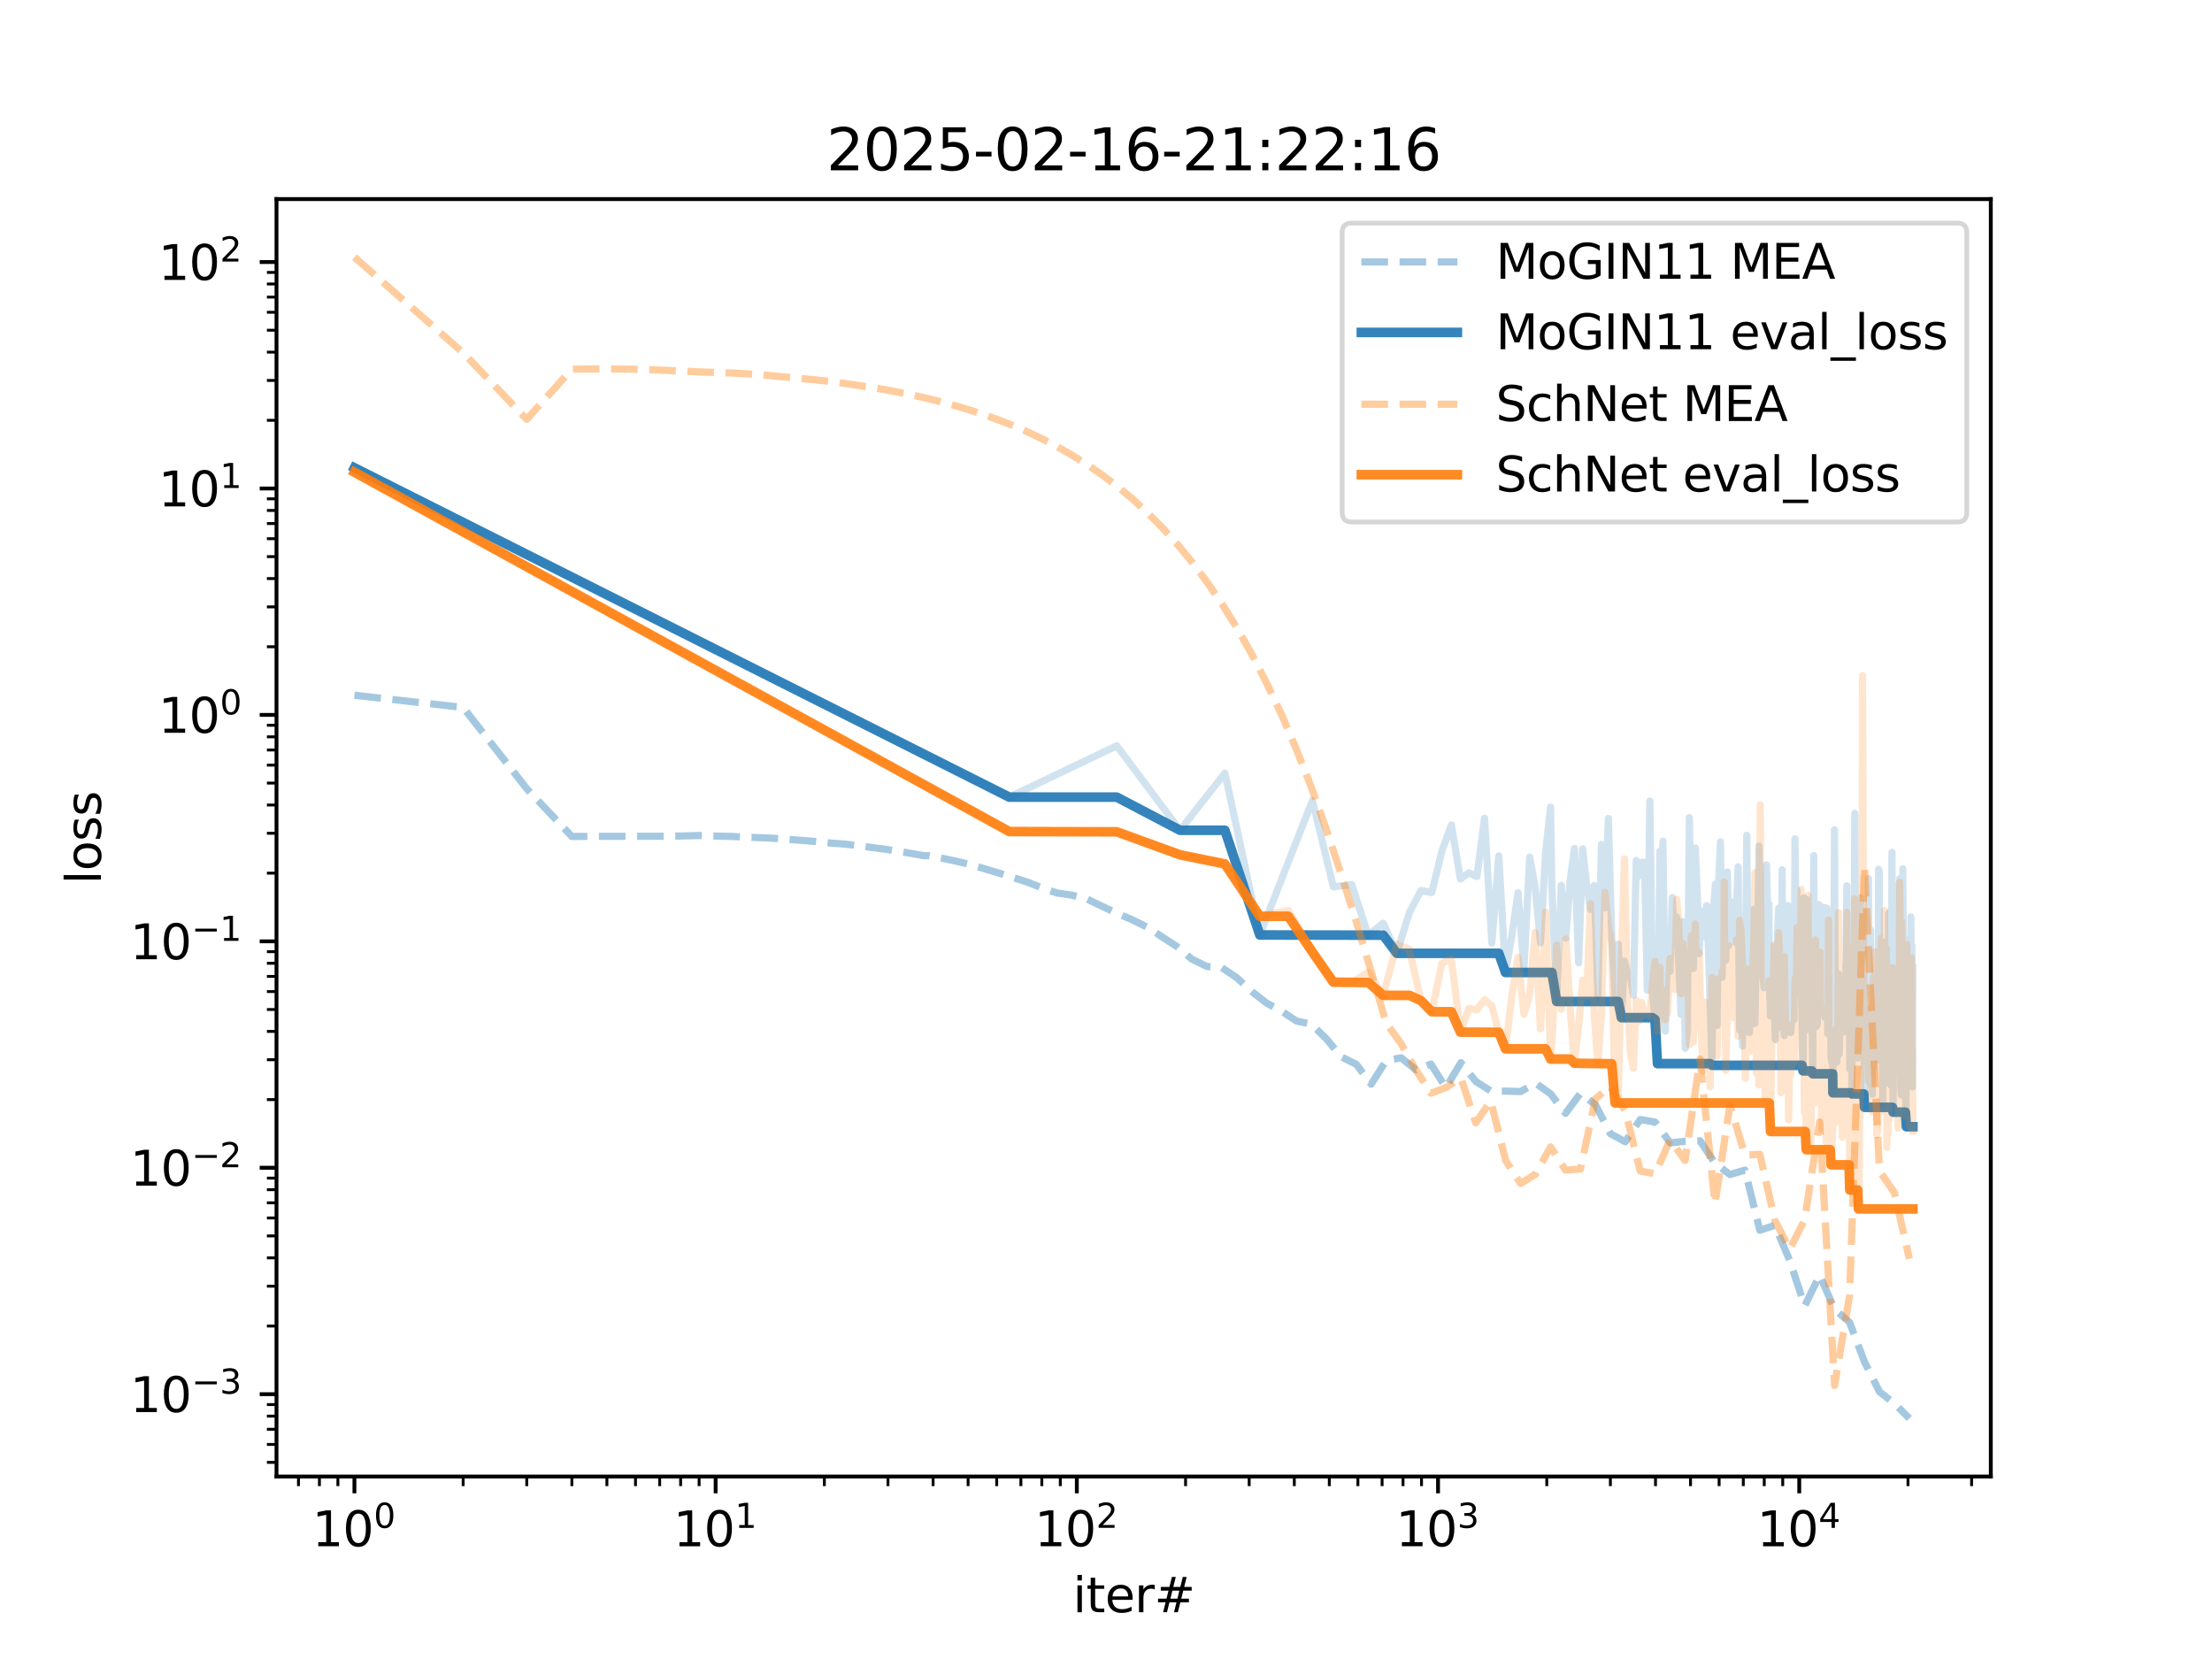 <?xml version="1.0" encoding="utf-8" standalone="no"?>
<!DOCTYPE svg PUBLIC "-//W3C//DTD SVG 1.1//EN"
  "http://www.w3.org/Graphics/SVG/1.1/DTD/svg11.dtd">
<svg xmlns:xlink="http://www.w3.org/1999/xlink" width="460.8pt" height="345.6pt" viewBox="0 0 460.8 345.6" xmlns="http://www.w3.org/2000/svg" version="1.1">
 <defs>
  <style type="text/css">*{stroke-linejoin: round; stroke-linecap: butt}</style>
 </defs>
 <g id="figure_1">
  <g id="patch_1">
   <path d="M 0 345.6 
L 460.8 345.6 
L 460.8 0 
L 0 0 
z
" style="fill: #ffffff"/>
  </g>
  <g id="axes_1">
   <g id="patch_2">
    <path d="M 57.6 307.584 
L 414.72 307.584 
L 414.72 41.472 
L 57.6 41.472 
z
" style="fill: #ffffff"/>
   </g>
   <g id="matplotlib.axis_1">
    <g id="xtick_1">
     <g id="line2d_1">
      <defs>
       <path id="m846ba7f8e0" d="M 0 0 
L 0 3.5 
" style="stroke: #000000; stroke-width: 0.8"/>
      </defs>
      <g>
       <use xlink:href="#m846ba7f8e0" x="73.833" y="307.584" style="stroke: #000000; stroke-width: 0.8"/>
      </g>
     </g>
     <g id="text_1">
      <!-- $\mathdefault{10^{0}}$ -->
      <g transform="translate(65.033 322.182) scale(0.1 -0.1)">
       <defs>
        <path id="DejaVuSans-31" d="M 794 531 
L 1825 531 
L 1825 4091 
L 703 3866 
L 703 4441 
L 1819 4666 
L 2450 4666 
L 2450 531 
L 3481 531 
L 3481 0 
L 794 0 
L 794 531 
z
" transform="scale(0.016)"/>
        <path id="DejaVuSans-30" d="M 2034 4250 
Q 1547 4250 1301 3770 
Q 1056 3291 1056 2328 
Q 1056 1369 1301 889 
Q 1547 409 2034 409 
Q 2525 409 2770 889 
Q 3016 1369 3016 2328 
Q 3016 3291 2770 3770 
Q 2525 4250 2034 4250 
z
M 2034 4750 
Q 2819 4750 3233 4129 
Q 3647 3509 3647 2328 
Q 3647 1150 3233 529 
Q 2819 -91 2034 -91 
Q 1250 -91 836 529 
Q 422 1150 422 2328 
Q 422 3509 836 4129 
Q 1250 4750 2034 4750 
z
" transform="scale(0.016)"/>
       </defs>
       <use xlink:href="#DejaVuSans-31" transform="translate(0 0.766)"/>
       <use xlink:href="#DejaVuSans-30" transform="translate(63.623 0.766)"/>
       <use xlink:href="#DejaVuSans-30" transform="translate(128.203 39.047) scale(0.7)"/>
      </g>
     </g>
    </g>
    <g id="xtick_2">
     <g id="line2d_2">
      <g>
       <use xlink:href="#m846ba7f8e0" x="149.079" y="307.584" style="stroke: #000000; stroke-width: 0.8"/>
      </g>
     </g>
     <g id="text_2">
      <!-- $\mathdefault{10^{1}}$ -->
      <g transform="translate(140.279 322.182) scale(0.1 -0.1)">
       <use xlink:href="#DejaVuSans-31" transform="translate(0 0.684)"/>
       <use xlink:href="#DejaVuSans-30" transform="translate(63.623 0.684)"/>
       <use xlink:href="#DejaVuSans-31" transform="translate(128.203 38.966) scale(0.7)"/>
      </g>
     </g>
    </g>
    <g id="xtick_3">
     <g id="line2d_3">
      <g>
       <use xlink:href="#m846ba7f8e0" x="224.324" y="307.584" style="stroke: #000000; stroke-width: 0.8"/>
      </g>
     </g>
     <g id="text_3">
      <!-- $\mathdefault{10^{2}}$ -->
      <g transform="translate(215.524 322.182) scale(0.1 -0.1)">
       <defs>
        <path id="DejaVuSans-32" d="M 1228 531 
L 3431 531 
L 3431 0 
L 469 0 
L 469 531 
Q 828 903 1448 1529 
Q 2069 2156 2228 2338 
Q 2531 2678 2651 2914 
Q 2772 3150 2772 3378 
Q 2772 3750 2511 3984 
Q 2250 4219 1831 4219 
Q 1534 4219 1204 4116 
Q 875 4013 500 3803 
L 500 4441 
Q 881 4594 1212 4672 
Q 1544 4750 1819 4750 
Q 2544 4750 2975 4387 
Q 3406 4025 3406 3419 
Q 3406 3131 3298 2873 
Q 3191 2616 2906 2266 
Q 2828 2175 2409 1742 
Q 1991 1309 1228 531 
z
" transform="scale(0.016)"/>
       </defs>
       <use xlink:href="#DejaVuSans-31" transform="translate(0 0.766)"/>
       <use xlink:href="#DejaVuSans-30" transform="translate(63.623 0.766)"/>
       <use xlink:href="#DejaVuSans-32" transform="translate(128.203 39.047) scale(0.7)"/>
      </g>
     </g>
    </g>
    <g id="xtick_4">
     <g id="line2d_4">
      <g>
       <use xlink:href="#m846ba7f8e0" x="299.57" y="307.584" style="stroke: #000000; stroke-width: 0.8"/>
      </g>
     </g>
     <g id="text_4">
      <!-- $\mathdefault{10^{3}}$ -->
      <g transform="translate(290.77 322.182) scale(0.1 -0.1)">
       <defs>
        <path id="DejaVuSans-33" d="M 2597 2516 
Q 3050 2419 3304 2112 
Q 3559 1806 3559 1356 
Q 3559 666 3084 287 
Q 2609 -91 1734 -91 
Q 1441 -91 1130 -33 
Q 819 25 488 141 
L 488 750 
Q 750 597 1062 519 
Q 1375 441 1716 441 
Q 2309 441 2620 675 
Q 2931 909 2931 1356 
Q 2931 1769 2642 2001 
Q 2353 2234 1838 2234 
L 1294 2234 
L 1294 2753 
L 1863 2753 
Q 2328 2753 2575 2939 
Q 2822 3125 2822 3475 
Q 2822 3834 2567 4026 
Q 2313 4219 1838 4219 
Q 1578 4219 1281 4162 
Q 984 4106 628 3988 
L 628 4550 
Q 988 4650 1302 4700 
Q 1616 4750 1894 4750 
Q 2613 4750 3031 4423 
Q 3450 4097 3450 3541 
Q 3450 3153 3228 2886 
Q 3006 2619 2597 2516 
z
" transform="scale(0.016)"/>
       </defs>
       <use xlink:href="#DejaVuSans-31" transform="translate(0 0.766)"/>
       <use xlink:href="#DejaVuSans-30" transform="translate(63.623 0.766)"/>
       <use xlink:href="#DejaVuSans-33" transform="translate(128.203 39.047) scale(0.7)"/>
      </g>
     </g>
    </g>
    <g id="xtick_5">
     <g id="line2d_5">
      <g>
       <use xlink:href="#m846ba7f8e0" x="374.816" y="307.584" style="stroke: #000000; stroke-width: 0.8"/>
      </g>
     </g>
     <g id="text_5">
      <!-- $\mathdefault{10^{4}}$ -->
      <g transform="translate(366.016 322.182) scale(0.1 -0.1)">
       <defs>
        <path id="DejaVuSans-34" d="M 2419 4116 
L 825 1625 
L 2419 1625 
L 2419 4116 
z
M 2253 4666 
L 3047 4666 
L 3047 1625 
L 3713 1625 
L 3713 1100 
L 3047 1100 
L 3047 0 
L 2419 0 
L 2419 1100 
L 313 1100 
L 313 1709 
L 2253 4666 
z
" transform="scale(0.016)"/>
       </defs>
       <use xlink:href="#DejaVuSans-31" transform="translate(0 0.684)"/>
       <use xlink:href="#DejaVuSans-30" transform="translate(63.623 0.684)"/>
       <use xlink:href="#DejaVuSans-34" transform="translate(128.203 38.966) scale(0.7)"/>
      </g>
     </g>
    </g>
    <g id="xtick_6">
     <g id="line2d_6">
      <defs>
       <path id="m475b8c4594" d="M 0 0 
L 0 2 
" style="stroke: #000000; stroke-width: 0.6"/>
      </defs>
      <g>
       <use xlink:href="#m475b8c4594" x="62.177" y="307.584" style="stroke: #000000; stroke-width: 0.6"/>
      </g>
     </g>
    </g>
    <g id="xtick_7">
     <g id="line2d_7">
      <g>
       <use xlink:href="#m475b8c4594" x="66.541" y="307.584" style="stroke: #000000; stroke-width: 0.6"/>
      </g>
     </g>
    </g>
    <g id="xtick_8">
     <g id="line2d_8">
      <g>
       <use xlink:href="#m475b8c4594" x="70.39" y="307.584" style="stroke: #000000; stroke-width: 0.6"/>
      </g>
     </g>
    </g>
    <g id="xtick_9">
     <g id="line2d_9">
      <g>
       <use xlink:href="#m475b8c4594" x="96.484" y="307.584" style="stroke: #000000; stroke-width: 0.6"/>
      </g>
     </g>
    </g>
    <g id="xtick_10">
     <g id="line2d_10">
      <g>
       <use xlink:href="#m475b8c4594" x="109.734" y="307.584" style="stroke: #000000; stroke-width: 0.6"/>
      </g>
     </g>
    </g>
    <g id="xtick_11">
     <g id="line2d_11">
      <g>
       <use xlink:href="#m475b8c4594" x="119.135" y="307.584" style="stroke: #000000; stroke-width: 0.6"/>
      </g>
     </g>
    </g>
    <g id="xtick_12">
     <g id="line2d_12">
      <g>
       <use xlink:href="#m475b8c4594" x="126.427" y="307.584" style="stroke: #000000; stroke-width: 0.6"/>
      </g>
     </g>
    </g>
    <g id="xtick_13">
     <g id="line2d_13">
      <g>
       <use xlink:href="#m475b8c4594" x="132.385" y="307.584" style="stroke: #000000; stroke-width: 0.6"/>
      </g>
     </g>
    </g>
    <g id="xtick_14">
     <g id="line2d_14">
      <g>
       <use xlink:href="#m475b8c4594" x="137.423" y="307.584" style="stroke: #000000; stroke-width: 0.6"/>
      </g>
     </g>
    </g>
    <g id="xtick_15">
     <g id="line2d_15">
      <g>
       <use xlink:href="#m475b8c4594" x="141.787" y="307.584" style="stroke: #000000; stroke-width: 0.6"/>
      </g>
     </g>
    </g>
    <g id="xtick_16">
     <g id="line2d_16">
      <g>
       <use xlink:href="#m475b8c4594" x="145.636" y="307.584" style="stroke: #000000; stroke-width: 0.6"/>
      </g>
     </g>
    </g>
    <g id="xtick_17">
     <g id="line2d_17">
      <g>
       <use xlink:href="#m475b8c4594" x="171.73" y="307.584" style="stroke: #000000; stroke-width: 0.6"/>
      </g>
     </g>
    </g>
    <g id="xtick_18">
     <g id="line2d_18">
      <g>
       <use xlink:href="#m475b8c4594" x="184.98" y="307.584" style="stroke: #000000; stroke-width: 0.6"/>
      </g>
     </g>
    </g>
    <g id="xtick_19">
     <g id="line2d_19">
      <g>
       <use xlink:href="#m475b8c4594" x="194.381" y="307.584" style="stroke: #000000; stroke-width: 0.6"/>
      </g>
     </g>
    </g>
    <g id="xtick_20">
     <g id="line2d_20">
      <g>
       <use xlink:href="#m475b8c4594" x="201.673" y="307.584" style="stroke: #000000; stroke-width: 0.6"/>
      </g>
     </g>
    </g>
    <g id="xtick_21">
     <g id="line2d_21">
      <g>
       <use xlink:href="#m475b8c4594" x="207.631" y="307.584" style="stroke: #000000; stroke-width: 0.6"/>
      </g>
     </g>
    </g>
    <g id="xtick_22">
     <g id="line2d_22">
      <g>
       <use xlink:href="#m475b8c4594" x="212.669" y="307.584" style="stroke: #000000; stroke-width: 0.6"/>
      </g>
     </g>
    </g>
    <g id="xtick_23">
     <g id="line2d_23">
      <g>
       <use xlink:href="#m475b8c4594" x="217.032" y="307.584" style="stroke: #000000; stroke-width: 0.6"/>
      </g>
     </g>
    </g>
    <g id="xtick_24">
     <g id="line2d_24">
      <g>
       <use xlink:href="#m475b8c4594" x="220.881" y="307.584" style="stroke: #000000; stroke-width: 0.6"/>
      </g>
     </g>
    </g>
    <g id="xtick_25">
     <g id="line2d_25">
      <g>
       <use xlink:href="#m475b8c4594" x="246.976" y="307.584" style="stroke: #000000; stroke-width: 0.6"/>
      </g>
     </g>
    </g>
    <g id="xtick_26">
     <g id="line2d_26">
      <g>
       <use xlink:href="#m475b8c4594" x="260.226" y="307.584" style="stroke: #000000; stroke-width: 0.6"/>
      </g>
     </g>
    </g>
    <g id="xtick_27">
     <g id="line2d_27">
      <g>
       <use xlink:href="#m475b8c4594" x="269.627" y="307.584" style="stroke: #000000; stroke-width: 0.6"/>
      </g>
     </g>
    </g>
    <g id="xtick_28">
     <g id="line2d_28">
      <g>
       <use xlink:href="#m475b8c4594" x="276.919" y="307.584" style="stroke: #000000; stroke-width: 0.6"/>
      </g>
     </g>
    </g>
    <g id="xtick_29">
     <g id="line2d_29">
      <g>
       <use xlink:href="#m475b8c4594" x="282.877" y="307.584" style="stroke: #000000; stroke-width: 0.6"/>
      </g>
     </g>
    </g>
    <g id="xtick_30">
     <g id="line2d_30">
      <g>
       <use xlink:href="#m475b8c4594" x="287.915" y="307.584" style="stroke: #000000; stroke-width: 0.6"/>
      </g>
     </g>
    </g>
    <g id="xtick_31">
     <g id="line2d_31">
      <g>
       <use xlink:href="#m475b8c4594" x="292.278" y="307.584" style="stroke: #000000; stroke-width: 0.6"/>
      </g>
     </g>
    </g>
    <g id="xtick_32">
     <g id="line2d_32">
      <g>
       <use xlink:href="#m475b8c4594" x="296.127" y="307.584" style="stroke: #000000; stroke-width: 0.6"/>
      </g>
     </g>
    </g>
    <g id="xtick_33">
     <g id="line2d_33">
      <g>
       <use xlink:href="#m475b8c4594" x="322.222" y="307.584" style="stroke: #000000; stroke-width: 0.6"/>
      </g>
     </g>
    </g>
    <g id="xtick_34">
     <g id="line2d_34">
      <g>
       <use xlink:href="#m475b8c4594" x="335.472" y="307.584" style="stroke: #000000; stroke-width: 0.6"/>
      </g>
     </g>
    </g>
    <g id="xtick_35">
     <g id="line2d_35">
      <g>
       <use xlink:href="#m475b8c4594" x="344.873" y="307.584" style="stroke: #000000; stroke-width: 0.6"/>
      </g>
     </g>
    </g>
    <g id="xtick_36">
     <g id="line2d_36">
      <g>
       <use xlink:href="#m475b8c4594" x="352.165" y="307.584" style="stroke: #000000; stroke-width: 0.6"/>
      </g>
     </g>
    </g>
    <g id="xtick_37">
     <g id="line2d_37">
      <g>
       <use xlink:href="#m475b8c4594" x="358.123" y="307.584" style="stroke: #000000; stroke-width: 0.6"/>
      </g>
     </g>
    </g>
    <g id="xtick_38">
     <g id="line2d_38">
      <g>
       <use xlink:href="#m475b8c4594" x="363.16" y="307.584" style="stroke: #000000; stroke-width: 0.6"/>
      </g>
     </g>
    </g>
    <g id="xtick_39">
     <g id="line2d_39">
      <g>
       <use xlink:href="#m475b8c4594" x="367.524" y="307.584" style="stroke: #000000; stroke-width: 0.6"/>
      </g>
     </g>
    </g>
    <g id="xtick_40">
     <g id="line2d_40">
      <g>
       <use xlink:href="#m475b8c4594" x="371.373" y="307.584" style="stroke: #000000; stroke-width: 0.6"/>
      </g>
     </g>
    </g>
    <g id="xtick_41">
     <g id="line2d_41">
      <g>
       <use xlink:href="#m475b8c4594" x="397.467" y="307.584" style="stroke: #000000; stroke-width: 0.6"/>
      </g>
     </g>
    </g>
    <g id="xtick_42">
     <g id="line2d_42">
      <g>
       <use xlink:href="#m475b8c4594" x="410.718" y="307.584" style="stroke: #000000; stroke-width: 0.6"/>
      </g>
     </g>
    </g>
    <g id="text_6">
     <!-- iter# -->
     <g transform="translate(223.489 335.861) scale(0.1 -0.1)">
      <defs>
       <path id="DejaVuSans-69" d="M 603 3500 
L 1178 3500 
L 1178 0 
L 603 0 
L 603 3500 
z
M 603 4863 
L 1178 4863 
L 1178 4134 
L 603 4134 
L 603 4863 
z
" transform="scale(0.016)"/>
       <path id="DejaVuSans-74" d="M 1172 4494 
L 1172 3500 
L 2356 3500 
L 2356 3053 
L 1172 3053 
L 1172 1153 
Q 1172 725 1289 603 
Q 1406 481 1766 481 
L 2356 481 
L 2356 0 
L 1766 0 
Q 1100 0 847 248 
Q 594 497 594 1153 
L 594 3053 
L 172 3053 
L 172 3500 
L 594 3500 
L 594 4494 
L 1172 4494 
z
" transform="scale(0.016)"/>
       <path id="DejaVuSans-65" d="M 3597 1894 
L 3597 1613 
L 953 1613 
Q 991 1019 1311 708 
Q 1631 397 2203 397 
Q 2534 397 2845 478 
Q 3156 559 3463 722 
L 3463 178 
Q 3153 47 2828 -22 
Q 2503 -91 2169 -91 
Q 1331 -91 842 396 
Q 353 884 353 1716 
Q 353 2575 817 3079 
Q 1281 3584 2069 3584 
Q 2775 3584 3186 3129 
Q 3597 2675 3597 1894 
z
M 3022 2063 
Q 3016 2534 2758 2815 
Q 2500 3097 2075 3097 
Q 1594 3097 1305 2825 
Q 1016 2553 972 2059 
L 3022 2063 
z
" transform="scale(0.016)"/>
       <path id="DejaVuSans-72" d="M 2631 2963 
Q 2534 3019 2420 3045 
Q 2306 3072 2169 3072 
Q 1681 3072 1420 2755 
Q 1159 2438 1159 1844 
L 1159 0 
L 581 0 
L 581 3500 
L 1159 3500 
L 1159 2956 
Q 1341 3275 1631 3429 
Q 1922 3584 2338 3584 
Q 2397 3584 2469 3576 
Q 2541 3569 2628 3553 
L 2631 2963 
z
" transform="scale(0.016)"/>
       <path id="DejaVuSans-23" d="M 3272 2816 
L 2363 2816 
L 2100 1772 
L 3016 1772 
L 3272 2816 
z
M 2803 4594 
L 2478 3297 
L 3391 3297 
L 3719 4594 
L 4219 4594 
L 3897 3297 
L 4872 3297 
L 4872 2816 
L 3775 2816 
L 3519 1772 
L 4513 1772 
L 4513 1294 
L 3397 1294 
L 3072 0 
L 2572 0 
L 2894 1294 
L 1978 1294 
L 1656 0 
L 1153 0 
L 1478 1294 
L 494 1294 
L 494 1772 
L 1594 1772 
L 1856 2816 
L 850 2816 
L 850 3297 
L 1978 3297 
L 2297 4594 
L 2803 4594 
z
" transform="scale(0.016)"/>
      </defs>
      <use xlink:href="#DejaVuSans-69"/>
      <use xlink:href="#DejaVuSans-74" x="27.783"/>
      <use xlink:href="#DejaVuSans-65" x="66.992"/>
      <use xlink:href="#DejaVuSans-72" x="128.516"/>
      <use xlink:href="#DejaVuSans-23" x="169.629"/>
     </g>
    </g>
   </g>
   <g id="matplotlib.axis_2">
    <g id="ytick_1">
     <g id="line2d_43">
      <defs>
       <path id="m29477d3076" d="M 0 0 
L -3.5 0 
" style="stroke: #000000; stroke-width: 0.8"/>
      </defs>
      <g>
       <use xlink:href="#m29477d3076" x="57.6" y="290.435" style="stroke: #000000; stroke-width: 0.8"/>
      </g>
     </g>
     <g id="text_7">
      <!-- $\mathdefault{10^{-3}}$ -->
      <g transform="translate(27.1 294.234) scale(0.1 -0.1)">
       <defs>
        <path id="DejaVuSans-2212" d="M 678 2272 
L 4684 2272 
L 4684 1741 
L 678 1741 
L 678 2272 
z
" transform="scale(0.016)"/>
       </defs>
       <use xlink:href="#DejaVuSans-31" transform="translate(0 0.766)"/>
       <use xlink:href="#DejaVuSans-30" transform="translate(63.623 0.766)"/>
       <use xlink:href="#DejaVuSans-2212" transform="translate(128.203 39.047) scale(0.7)"/>
       <use xlink:href="#DejaVuSans-33" transform="translate(186.855 39.047) scale(0.7)"/>
      </g>
     </g>
    </g>
    <g id="ytick_2">
     <g id="line2d_44">
      <g>
       <use xlink:href="#m29477d3076" x="57.6" y="243.266" style="stroke: #000000; stroke-width: 0.8"/>
      </g>
     </g>
     <g id="text_8">
      <!-- $\mathdefault{10^{-2}}$ -->
      <g transform="translate(27.1 247.065) scale(0.1 -0.1)">
       <use xlink:href="#DejaVuSans-31" transform="translate(0 0.766)"/>
       <use xlink:href="#DejaVuSans-30" transform="translate(63.623 0.766)"/>
       <use xlink:href="#DejaVuSans-2212" transform="translate(128.203 39.047) scale(0.7)"/>
       <use xlink:href="#DejaVuSans-32" transform="translate(186.855 39.047) scale(0.7)"/>
      </g>
     </g>
    </g>
    <g id="ytick_3">
     <g id="line2d_45">
      <g>
       <use xlink:href="#m29477d3076" x="57.6" y="196.096" style="stroke: #000000; stroke-width: 0.8"/>
      </g>
     </g>
     <g id="text_9">
      <!-- $\mathdefault{10^{-1}}$ -->
      <g transform="translate(27.1 199.896) scale(0.1 -0.1)">
       <use xlink:href="#DejaVuSans-31" transform="translate(0 0.684)"/>
       <use xlink:href="#DejaVuSans-30" transform="translate(63.623 0.684)"/>
       <use xlink:href="#DejaVuSans-2212" transform="translate(128.203 38.966) scale(0.7)"/>
       <use xlink:href="#DejaVuSans-31" transform="translate(186.855 38.966) scale(0.7)"/>
      </g>
     </g>
    </g>
    <g id="ytick_4">
     <g id="line2d_46">
      <g>
       <use xlink:href="#m29477d3076" x="57.6" y="148.927" style="stroke: #000000; stroke-width: 0.8"/>
      </g>
     </g>
     <g id="text_10">
      <!-- $\mathdefault{10^{0}}$ -->
      <g transform="translate(33 152.726) scale(0.1 -0.1)">
       <use xlink:href="#DejaVuSans-31" transform="translate(0 0.766)"/>
       <use xlink:href="#DejaVuSans-30" transform="translate(63.623 0.766)"/>
       <use xlink:href="#DejaVuSans-30" transform="translate(128.203 39.047) scale(0.7)"/>
      </g>
     </g>
    </g>
    <g id="ytick_5">
     <g id="line2d_47">
      <g>
       <use xlink:href="#m29477d3076" x="57.6" y="101.758" style="stroke: #000000; stroke-width: 0.8"/>
      </g>
     </g>
     <g id="text_11">
      <!-- $\mathdefault{10^{1}}$ -->
      <g transform="translate(33 105.557) scale(0.1 -0.1)">
       <use xlink:href="#DejaVuSans-31" transform="translate(0 0.684)"/>
       <use xlink:href="#DejaVuSans-30" transform="translate(63.623 0.684)"/>
       <use xlink:href="#DejaVuSans-31" transform="translate(128.203 38.966) scale(0.7)"/>
      </g>
     </g>
    </g>
    <g id="ytick_6">
     <g id="line2d_48">
      <g>
       <use xlink:href="#m29477d3076" x="57.6" y="54.588" style="stroke: #000000; stroke-width: 0.8"/>
      </g>
     </g>
     <g id="text_12">
      <!-- $\mathdefault{10^{2}}$ -->
      <g transform="translate(33 58.388) scale(0.1 -0.1)">
       <use xlink:href="#DejaVuSans-31" transform="translate(0 0.766)"/>
       <use xlink:href="#DejaVuSans-30" transform="translate(63.623 0.766)"/>
       <use xlink:href="#DejaVuSans-32" transform="translate(128.203 39.047) scale(0.7)"/>
      </g>
     </g>
    </g>
    <g id="ytick_7">
     <g id="line2d_49">
      <defs>
       <path id="mfa574292cf" d="M 0 0 
L -2 0 
" style="stroke: #000000; stroke-width: 0.6"/>
      </defs>
      <g>
       <use xlink:href="#mfa574292cf" x="57.6" y="304.634" style="stroke: #000000; stroke-width: 0.6"/>
      </g>
     </g>
    </g>
    <g id="ytick_8">
     <g id="line2d_50">
      <g>
       <use xlink:href="#mfa574292cf" x="57.6" y="300.899" style="stroke: #000000; stroke-width: 0.6"/>
      </g>
     </g>
    </g>
    <g id="ytick_9">
     <g id="line2d_51">
      <g>
       <use xlink:href="#mfa574292cf" x="57.6" y="297.742" style="stroke: #000000; stroke-width: 0.6"/>
      </g>
     </g>
    </g>
    <g id="ytick_10">
     <g id="line2d_52">
      <g>
       <use xlink:href="#mfa574292cf" x="57.6" y="295.006" style="stroke: #000000; stroke-width: 0.6"/>
      </g>
     </g>
    </g>
    <g id="ytick_11">
     <g id="line2d_53">
      <g>
       <use xlink:href="#mfa574292cf" x="57.6" y="292.593" style="stroke: #000000; stroke-width: 0.6"/>
      </g>
     </g>
    </g>
    <g id="ytick_12">
     <g id="line2d_54">
      <g>
       <use xlink:href="#mfa574292cf" x="57.6" y="276.236" style="stroke: #000000; stroke-width: 0.6"/>
      </g>
     </g>
    </g>
    <g id="ytick_13">
     <g id="line2d_55">
      <g>
       <use xlink:href="#mfa574292cf" x="57.6" y="267.93" style="stroke: #000000; stroke-width: 0.6"/>
      </g>
     </g>
    </g>
    <g id="ytick_14">
     <g id="line2d_56">
      <g>
       <use xlink:href="#mfa574292cf" x="57.6" y="262.036" style="stroke: #000000; stroke-width: 0.6"/>
      </g>
     </g>
    </g>
    <g id="ytick_15">
     <g id="line2d_57">
      <g>
       <use xlink:href="#mfa574292cf" x="57.6" y="257.465" style="stroke: #000000; stroke-width: 0.6"/>
      </g>
     </g>
    </g>
    <g id="ytick_16">
     <g id="line2d_58">
      <g>
       <use xlink:href="#mfa574292cf" x="57.6" y="253.73" style="stroke: #000000; stroke-width: 0.6"/>
      </g>
     </g>
    </g>
    <g id="ytick_17">
     <g id="line2d_59">
      <g>
       <use xlink:href="#mfa574292cf" x="57.6" y="250.572" style="stroke: #000000; stroke-width: 0.6"/>
      </g>
     </g>
    </g>
    <g id="ytick_18">
     <g id="line2d_60">
      <g>
       <use xlink:href="#mfa574292cf" x="57.6" y="247.837" style="stroke: #000000; stroke-width: 0.6"/>
      </g>
     </g>
    </g>
    <g id="ytick_19">
     <g id="line2d_61">
      <g>
       <use xlink:href="#mfa574292cf" x="57.6" y="245.424" style="stroke: #000000; stroke-width: 0.6"/>
      </g>
     </g>
    </g>
    <g id="ytick_20">
     <g id="line2d_62">
      <g>
       <use xlink:href="#mfa574292cf" x="57.6" y="229.066" style="stroke: #000000; stroke-width: 0.6"/>
      </g>
     </g>
    </g>
    <g id="ytick_21">
     <g id="line2d_63">
      <g>
       <use xlink:href="#mfa574292cf" x="57.6" y="220.76" style="stroke: #000000; stroke-width: 0.6"/>
      </g>
     </g>
    </g>
    <g id="ytick_22">
     <g id="line2d_64">
      <g>
       <use xlink:href="#mfa574292cf" x="57.6" y="214.867" style="stroke: #000000; stroke-width: 0.6"/>
      </g>
     </g>
    </g>
    <g id="ytick_23">
     <g id="line2d_65">
      <g>
       <use xlink:href="#mfa574292cf" x="57.6" y="210.296" style="stroke: #000000; stroke-width: 0.6"/>
      </g>
     </g>
    </g>
    <g id="ytick_24">
     <g id="line2d_66">
      <g>
       <use xlink:href="#mfa574292cf" x="57.6" y="206.561" style="stroke: #000000; stroke-width: 0.6"/>
      </g>
     </g>
    </g>
    <g id="ytick_25">
     <g id="line2d_67">
      <g>
       <use xlink:href="#mfa574292cf" x="57.6" y="203.403" style="stroke: #000000; stroke-width: 0.6"/>
      </g>
     </g>
    </g>
    <g id="ytick_26">
     <g id="line2d_68">
      <g>
       <use xlink:href="#mfa574292cf" x="57.6" y="200.668" style="stroke: #000000; stroke-width: 0.6"/>
      </g>
     </g>
    </g>
    <g id="ytick_27">
     <g id="line2d_69">
      <g>
       <use xlink:href="#mfa574292cf" x="57.6" y="198.255" style="stroke: #000000; stroke-width: 0.6"/>
      </g>
     </g>
    </g>
    <g id="ytick_28">
     <g id="line2d_70">
      <g>
       <use xlink:href="#mfa574292cf" x="57.6" y="181.897" style="stroke: #000000; stroke-width: 0.6"/>
      </g>
     </g>
    </g>
    <g id="ytick_29">
     <g id="line2d_71">
      <g>
       <use xlink:href="#mfa574292cf" x="57.6" y="173.591" style="stroke: #000000; stroke-width: 0.6"/>
      </g>
     </g>
    </g>
    <g id="ytick_30">
     <g id="line2d_72">
      <g>
       <use xlink:href="#mfa574292cf" x="57.6" y="167.698" style="stroke: #000000; stroke-width: 0.6"/>
      </g>
     </g>
    </g>
    <g id="ytick_31">
     <g id="line2d_73">
      <g>
       <use xlink:href="#mfa574292cf" x="57.6" y="163.126" style="stroke: #000000; stroke-width: 0.6"/>
      </g>
     </g>
    </g>
    <g id="ytick_32">
     <g id="line2d_74">
      <g>
       <use xlink:href="#mfa574292cf" x="57.6" y="159.391" style="stroke: #000000; stroke-width: 0.6"/>
      </g>
     </g>
    </g>
    <g id="ytick_33">
     <g id="line2d_75">
      <g>
       <use xlink:href="#mfa574292cf" x="57.6" y="156.234" style="stroke: #000000; stroke-width: 0.6"/>
      </g>
     </g>
    </g>
    <g id="ytick_34">
     <g id="line2d_76">
      <g>
       <use xlink:href="#mfa574292cf" x="57.6" y="153.498" style="stroke: #000000; stroke-width: 0.6"/>
      </g>
     </g>
    </g>
    <g id="ytick_35">
     <g id="line2d_77">
      <g>
       <use xlink:href="#mfa574292cf" x="57.6" y="151.085" style="stroke: #000000; stroke-width: 0.6"/>
      </g>
     </g>
    </g>
    <g id="ytick_36">
     <g id="line2d_78">
      <g>
       <use xlink:href="#mfa574292cf" x="57.6" y="134.728" style="stroke: #000000; stroke-width: 0.6"/>
      </g>
     </g>
    </g>
    <g id="ytick_37">
     <g id="line2d_79">
      <g>
       <use xlink:href="#mfa574292cf" x="57.6" y="126.421" style="stroke: #000000; stroke-width: 0.6"/>
      </g>
     </g>
    </g>
    <g id="ytick_38">
     <g id="line2d_80">
      <g>
       <use xlink:href="#mfa574292cf" x="57.6" y="120.528" style="stroke: #000000; stroke-width: 0.6"/>
      </g>
     </g>
    </g>
    <g id="ytick_39">
     <g id="line2d_81">
      <g>
       <use xlink:href="#mfa574292cf" x="57.6" y="115.957" style="stroke: #000000; stroke-width: 0.6"/>
      </g>
     </g>
    </g>
    <g id="ytick_40">
     <g id="line2d_82">
      <g>
       <use xlink:href="#mfa574292cf" x="57.6" y="112.222" style="stroke: #000000; stroke-width: 0.6"/>
      </g>
     </g>
    </g>
    <g id="ytick_41">
     <g id="line2d_83">
      <g>
       <use xlink:href="#mfa574292cf" x="57.6" y="109.064" style="stroke: #000000; stroke-width: 0.6"/>
      </g>
     </g>
    </g>
    <g id="ytick_42">
     <g id="line2d_84">
      <g>
       <use xlink:href="#mfa574292cf" x="57.6" y="106.329" style="stroke: #000000; stroke-width: 0.6"/>
      </g>
     </g>
    </g>
    <g id="ytick_43">
     <g id="line2d_85">
      <g>
       <use xlink:href="#mfa574292cf" x="57.6" y="103.916" style="stroke: #000000; stroke-width: 0.6"/>
      </g>
     </g>
    </g>
    <g id="ytick_44">
     <g id="line2d_86">
      <g>
       <use xlink:href="#mfa574292cf" x="57.6" y="87.558" style="stroke: #000000; stroke-width: 0.6"/>
      </g>
     </g>
    </g>
    <g id="ytick_45">
     <g id="line2d_87">
      <g>
       <use xlink:href="#mfa574292cf" x="57.6" y="79.252" style="stroke: #000000; stroke-width: 0.6"/>
      </g>
     </g>
    </g>
    <g id="ytick_46">
     <g id="line2d_88">
      <g>
       <use xlink:href="#mfa574292cf" x="57.6" y="73.359" style="stroke: #000000; stroke-width: 0.6"/>
      </g>
     </g>
    </g>
    <g id="ytick_47">
     <g id="line2d_89">
      <g>
       <use xlink:href="#mfa574292cf" x="57.6" y="68.788" style="stroke: #000000; stroke-width: 0.6"/>
      </g>
     </g>
    </g>
    <g id="ytick_48">
     <g id="line2d_90">
      <g>
       <use xlink:href="#mfa574292cf" x="57.6" y="65.053" style="stroke: #000000; stroke-width: 0.6"/>
      </g>
     </g>
    </g>
    <g id="ytick_49">
     <g id="line2d_91">
      <g>
       <use xlink:href="#mfa574292cf" x="57.6" y="61.895" style="stroke: #000000; stroke-width: 0.6"/>
      </g>
     </g>
    </g>
    <g id="ytick_50">
     <g id="line2d_92">
      <g>
       <use xlink:href="#mfa574292cf" x="57.6" y="59.159" style="stroke: #000000; stroke-width: 0.6"/>
      </g>
     </g>
    </g>
    <g id="ytick_51">
     <g id="line2d_93">
      <g>
       <use xlink:href="#mfa574292cf" x="57.6" y="56.747" style="stroke: #000000; stroke-width: 0.6"/>
      </g>
     </g>
    </g>
    <g id="text_13">
     <!-- loss -->
     <g transform="translate(21.02 184.186) rotate(-90) scale(0.1 -0.1)">
      <defs>
       <path id="DejaVuSans-6c" d="M 603 4863 
L 1178 4863 
L 1178 0 
L 603 0 
L 603 4863 
z
" transform="scale(0.016)"/>
       <path id="DejaVuSans-6f" d="M 1959 3097 
Q 1497 3097 1228 2736 
Q 959 2375 959 1747 
Q 959 1119 1226 758 
Q 1494 397 1959 397 
Q 2419 397 2687 759 
Q 2956 1122 2956 1747 
Q 2956 2369 2687 2733 
Q 2419 3097 1959 3097 
z
M 1959 3584 
Q 2709 3584 3137 3096 
Q 3566 2609 3566 1747 
Q 3566 888 3137 398 
Q 2709 -91 1959 -91 
Q 1206 -91 779 398 
Q 353 888 353 1747 
Q 353 2609 779 3096 
Q 1206 3584 1959 3584 
z
" transform="scale(0.016)"/>
       <path id="DejaVuSans-73" d="M 2834 3397 
L 2834 2853 
Q 2591 2978 2328 3040 
Q 2066 3103 1784 3103 
Q 1356 3103 1142 2972 
Q 928 2841 928 2578 
Q 928 2378 1081 2264 
Q 1234 2150 1697 2047 
L 1894 2003 
Q 2506 1872 2764 1633 
Q 3022 1394 3022 966 
Q 3022 478 2636 193 
Q 2250 -91 1575 -91 
Q 1294 -91 989 -36 
Q 684 19 347 128 
L 347 722 
Q 666 556 975 473 
Q 1284 391 1588 391 
Q 1994 391 2212 530 
Q 2431 669 2431 922 
Q 2431 1156 2273 1281 
Q 2116 1406 1581 1522 
L 1381 1569 
Q 847 1681 609 1914 
Q 372 2147 372 2553 
Q 372 3047 722 3315 
Q 1072 3584 1716 3584 
Q 2034 3584 2315 3537 
Q 2597 3491 2834 3397 
z
" transform="scale(0.016)"/>
      </defs>
      <use xlink:href="#DejaVuSans-6c"/>
      <use xlink:href="#DejaVuSans-6f" x="27.783"/>
      <use xlink:href="#DejaVuSans-73" x="88.965"/>
      <use xlink:href="#DejaVuSans-73" x="141.064"/>
     </g>
    </g>
   </g>
   <g id="line2d_94">
    <path d="M 73.833 144.831 
L 96.484 147.38 
L 109.734 164.304 
L 119.135 174.255 
L 126.427 174.216 
L 132.385 174.214 
L 137.423 174.202 
L 141.787 174.157 
L 145.636 174.055 
L 149.079 174.166 
L 152.193 174.238 
L 155.037 174.372 
L 157.652 174.482 
L 160.074 174.571 
L 162.329 174.693 
L 164.438 174.855 
L 166.419 175.025 
L 168.287 175.167 
L 170.054 175.312 
L 171.73 175.485 
L 173.324 175.655 
L 174.844 175.751 
L 176.297 175.871 
L 177.688 176.046 
L 179.022 176.214 
L 180.304 176.375 
L 181.537 176.541 
L 182.725 176.69 
L 183.872 176.844 
L 184.98 176.995 
L 186.052 177.183 
L 187.089 177.317 
L 188.095 177.49 
L 189.07 177.661 
L 190.017 177.82 
L 190.938 177.979 
L 191.833 178.142 
L 192.705 178.272 
L 193.554 178.26 
L 195.188 178.559 
L 198.948 179.346 
L 201.673 179.987 
L 204.788 180.894 
L 208.171 181.897 
L 211.237 182.87 
L 214.04 183.77 
L 217.032 184.947 
L 220.147 186.015 
L 223.329 186.493 
L 226.535 187.329 
L 229.733 188.874 
L 232.646 190.246 
L 235.784 191.57 
L 239.065 193.187 
L 242.047 195.152 
L 245.127 197.148 
L 248.257 199.788 
L 251.401 201.333 
L 254.528 201.587 
L 257.619 203.655 
L 260.766 206.557 
L 263.832 208.938 
L 266.991 210.652 
L 270.114 212.712 
L 273.184 213.348 
L 276.325 216.432 
L 279.434 220.18 
L 282.549 221.707 
L 285.643 225.858 
L 288.744 220.967 
L 291.867 220.349 
L 294.982 222.874 
L 298.1 221.672 
L 301.196 226.614 
L 304.336 221.368 
L 307.433 225.29 
L 310.542 227.255 
L 313.659 227.301 
L 316.776 227.386 
L 319.885 225.654 
L 323.013 227.858 
L 326.129 231.937 
L 329.238 227.755 
L 332.354 230.136 
L 335.461 236.159 
L 338.576 237.849 
L 341.692 233.214 
L 344.807 233.754 
L 347.921 238.087 
L 351.035 237.754 
L 354.149 237.654 
L 357.268 242.328 
L 360.38 244.684 
L 363.495 243.752 
L 366.609 256.29 
L 369.724 255.254 
L 372.839 262.604 
L 375.953 272.055 
L 379.066 265.632 
L 382.181 272.765 
L 385.296 275.462 
L 388.411 283.705 
L 391.526 289.932 
L 394.639 292.363 
L 397.754 295.488 
" clip-path="url(#p988440348d)" style="fill: none; stroke-dasharray: 5.55,2.4; stroke-dashoffset: 0; stroke: #1f77b4; stroke-opacity: 0.4; stroke-width: 1.5"/>
   </g>
   <g id="line2d_95">
    <path d="M 73.833 97.45 
L 210.247 166.058 
L 232.646 155.362 
L 245.811 172.961 
L 255.17 161.053 
L 262.437 194.77 
L 273.403 166.774 
L 277.758 184.737 
L 281.6 184.282 
L 285.037 194.816 
L 288.147 192.31 
L 290.987 198.591 
L 293.599 190.105 
L 296.018 185.497 
L 298.27 185.946 
L 300.377 177.255 
L 302.357 171.87 
L 304.223 183.096 
L 305.988 181.83 
L 307.663 182.599 
L 309.256 170.429 
L 310.775 196.442 
L 312.227 178.287 
L 313.617 202.584 
L 314.95 194.839 
L 316.231 185.952 
L 317.463 201.859 
L 318.651 178.535 
L 319.797 184.763 
L 320.905 196.388 
L 321.976 177.663 
L 323.013 168.127 
L 323.283 184.84 
L 324.28 208.628 
L 325.247 184.42 
L 326.187 195.423 
L 327.1 183.363 
L 327.988 176.76 
L 328.853 200.568 
L 329.696 176.827 
L 330.518 184.215 
L 331.319 189.425 
L 332.101 184.455 
L 332.865 207.318 
L 333.612 175.909 
L 334.341 189.143 
L 335.055 170.488 
L 335.754 195.223 
L 336.438 207.459 
L 337.108 196.685 
L 337.764 212.002 
L 338.408 200.206 
L 339.039 202.897 
L 339.658 203.361 
L 340.266 207.311 
L 340.862 179.233 
L 341.448 182.484 
L 342.023 179.621 
L 342.589 179.676 
L 343.145 206.26 
L 343.692 166.875 
L 344.229 206.222 
L 344.758 212.362 
L 345.279 221.575 
L 345.791 177.322 
L 345.926 188.828 
L 346.428 175.23 
L 346.923 214.808 
L 347.411 194.96 
L 347.891 202.388 
L 348.364 186.971 
L 348.831 196.564 
L 349.291 191.047 
L 350.192 211.366 
L 350.633 191.966 
L 351.068 218.387 
L 351.498 215.079 
L 351.922 170.325 
L 352.341 193.339 
L 352.754 201.767 
L 353.163 176.643 
L 353.566 186.055 
L 353.964 198.692 
L 354.358 189.763 
L 354.746 193.454 
L 355.131 195.178 
L 355.51 188.649 
L 355.886 197.175 
L 356.624 221.925 
L 356.987 188.842 
L 357.346 184.207 
L 357.701 213.615 
L 358.052 183.209 
L 358.4 175.353 
L 358.743 203.6 
L 359.084 186.658 
L 359.173 192.076 
L 359.509 200.034 
L 359.842 181.637 
L 360.171 196.881 
L 360.496 188.292 
L 360.819 187.911 
L 361.455 196.272 
L 362.078 180.586 
L 362.386 214.533 
L 362.69 203.831 
L 362.992 217.919 
L 363.291 199.314 
L 363.587 203.706 
L 363.881 173.99 
L 364.172 206.856 
L 364.46 215.111 
L 364.746 200.688 
L 365.029 212.681 
L 365.31 189.455 
L 365.589 213.2 
L 365.865 197.112 
L 366.139 199.348 
L 366.411 176.245 
L 366.68 201.273 
L 366.947 195.44 
L 367.212 202.86 
L 367.475 205.775 
L 367.995 180.163 
L 368.251 190.183 
L 368.506 188.317 
L 368.573 203.364 
L 368.825 211.662 
L 369.076 210.304 
L 369.324 197.328 
L 369.815 216.543 
L 370.299 194.345 
L 370.538 189.199 
L 370.776 194.564 
L 371.012 214.079 
L 371.246 181.201 
L 371.478 212.254 
L 371.709 215.737 
L 371.938 202.658 
L 372.166 206.751 
L 372.392 188.618 
L 372.616 203.677 
L 372.839 191.187 
L 373.061 215.102 
L 373.281 211.328 
L 373.499 194.64 
L 373.716 212.395 
L 373.932 174.743 
L 374.146 195.995 
L 374.359 185.438 
L 374.57 206.986 
L 374.78 188.799 
L 374.989 206.945 
L 375.196 203.226 
L 375.607 223.089 
L 375.811 187.036 
L 375.865 205.79 
L 376.066 195.231 
L 376.267 201.705 
L 376.467 214.452 
L 376.665 187.478 
L 377.058 201.572 
L 377.252 192.519 
L 377.638 223.69 
L 377.83 178.226 
L 378.02 208.558 
L 378.209 199.585 
L 378.397 213.798 
L 378.584 213.461 
L 378.954 188.438 
L 379.321 211.173 
L 379.683 197.758 
L 379.863 203.747 
L 380.042 189.046 
L 380.219 212.014 
L 380.572 189.211 
L 380.747 215.325 
L 381.094 191.674 
L 381.437 220.494 
L 381.608 221.375 
L 381.777 213.422 
L 381.822 227.661 
L 381.99 210.208 
L 382.158 172.856 
L 382.325 217.447 
L 382.655 221.249 
L 382.983 202.894 
L 383.145 219.543 
L 383.468 206.888 
L 383.628 208.082 
L 383.787 204.829 
L 383.946 215.016 
L 384.104 204.552 
L 384.261 207.527 
L 384.417 212.717 
L 384.727 184.52 
L 384.881 214.306 
L 385.187 200.434 
L 385.339 222.705 
L 385.49 212.234 
L 385.641 190.96 
L 385.791 227.889 
L 385.94 208.621 
L 386.088 213.772 
L 386.236 199.157 
L 386.383 169.437 
L 386.53 210.57 
L 386.676 196.69 
L 387.003 220.412 
L 387.147 190.845 
L 387.29 214.156 
L 387.433 211.634 
L 387.575 186.998 
L 387.716 214.976 
L 387.856 202.722 
L 387.997 211.833 
L 388.136 201.037 
L 388.413 230.673 
L 388.551 190.009 
L 388.688 225.954 
L 388.824 197.524 
L 389.096 207.295 
L 389.23 182.996 
L 389.365 209.188 
L 389.498 208.773 
L 389.632 193.723 
L 389.896 214.945 
L 390.028 227.931 
L 390.159 210.428 
L 390.29 222.389 
L 390.678 203.996 
L 390.806 210.545 
L 390.934 210.052 
L 391.062 207.232 
L 391.189 220.766 
L 391.223 215.314 
L 391.349 181.077 
L 391.475 181.531 
L 391.6 220.137 
L 391.725 202.568 
L 391.973 213.844 
L 392.097 213.367 
L 392.22 230.293 
L 392.342 196.267 
L 392.465 206.349 
L 392.586 205.501 
L 392.707 224.372 
L 392.828 206.205 
L 392.948 225.607 
L 393.068 199.38 
L 393.188 219.513 
L 393.307 218.047 
L 393.425 190.215 
L 393.543 223.007 
L 393.778 210.998 
L 393.895 226.044 
L 394.012 213.479 
L 394.128 177.558 
L 394.359 231.687 
L 394.588 198.772 
L 394.702 198.86 
L 394.815 223.523 
L 395.071 184.516 
L 395.184 219.302 
L 395.296 199.759 
L 395.407 215.227 
L 395.518 194.024 
L 395.629 207.17 
L 395.74 183.022 
L 395.959 226.377 
L 396.069 228.115 
L 396.178 201.411 
L 396.286 202.475 
L 396.394 180.977 
L 396.61 221.051 
L 396.717 202.101 
L 396.824 205.722 
L 396.93 195.647 
L 397.037 234.721 
L 397.142 214.153 
L 397.248 221.502 
L 397.458 200.647 
L 397.562 220.45 
L 397.873 209.391 
L 397.977 208.321 
L 398.079 191.014 
L 398.182 211.095 
L 398.284 196.996 
L 398.386 226.446 
L 398.487 201.487 
L 398.487 201.487 
" clip-path="url(#p988440348d)" style="fill: none; stroke: #1f77b4; stroke-opacity: 0.2; stroke-width: 1.5; stroke-linecap: square"/>
   </g>
   <g id="line2d_96">
    <path d="M 73.833 97.45 
L 210.247 166.058 
L 232.646 166.058 
L 245.811 172.961 
L 255.17 172.961 
L 262.437 194.77 
L 288.147 194.816 
L 290.987 198.591 
L 312.227 198.591 
L 313.617 202.584 
L 323.283 202.584 
L 324.28 208.628 
L 337.108 208.628 
L 337.764 212.002 
L 344.229 212.002 
L 344.758 212.362 
L 345.279 221.575 
L 356.257 221.575 
L 356.624 221.925 
L 375.402 221.925 
L 375.607 223.089 
L 377.446 223.089 
L 377.638 223.69 
L 381.777 223.69 
L 381.822 227.661 
L 385.641 227.661 
L 385.791 227.889 
L 388.275 227.889 
L 388.413 230.673 
L 394.243 230.673 
L 394.359 231.687 
L 396.93 231.687 
L 397.142 234.721 
L 398.487 234.721 
L 398.487 234.721 
" clip-path="url(#p988440348d)" style="fill: none; stroke: #1f77b4; stroke-opacity: 0.9; stroke-width: 2; stroke-linecap: square"/>
   </g>
   <g id="line2d_97">
    <path d="M 73.833 53.568 
L 96.484 73.501 
L 109.734 87.343 
L 119.135 76.899 
L 126.427 76.848 
L 132.385 76.922 
L 137.423 77.093 
L 141.787 77.292 
L 145.636 77.462 
L 149.079 77.587 
L 152.193 77.7 
L 155.037 77.839 
L 157.652 78.019 
L 160.074 78.217 
L 162.329 78.42 
L 164.438 78.614 
L 166.419 78.799 
L 168.287 78.973 
L 170.054 79.149 
L 171.73 79.332 
L 173.324 79.522 
L 174.844 79.72 
L 176.297 79.922 
L 177.688 80.123 
L 179.022 80.322 
L 180.304 80.517 
L 181.537 80.709 
L 182.725 80.902 
L 183.872 81.094 
L 184.98 81.29 
L 186.052 81.492 
L 187.089 81.694 
L 188.095 81.896 
L 189.07 82.098 
L 190.017 82.297 
L 190.938 82.494 
L 191.833 82.69 
L 192.705 82.889 
L 193.554 83.09 
L 195.188 83.495 
L 198.948 84.506 
L 201.673 85.31 
L 204.788 86.325 
L 208.171 87.538 
L 211.237 88.754 
L 214.04 89.97 
L 217.032 91.387 
L 220.147 93.006 
L 223.329 94.82 
L 226.535 96.828 
L 229.733 99.031 
L 232.646 101.244 
L 235.784 103.821 
L 239.065 106.846 
L 242.047 109.852 
L 245.127 113.23 
L 248.257 117.012 
L 251.401 121.202 
L 254.528 125.753 
L 257.619 130.721 
L 260.766 136.273 
L 263.832 142.255 
L 266.991 148.898 
L 270.114 156.251 
L 273.184 164.023 
L 276.325 172.856 
L 279.434 182.285 
L 282.549 192.043 
L 285.643 202.388 
L 288.744 213.114 
L 291.867 217.389 
L 294.982 222.929 
L 298.1 227.731 
L 301.196 226.565 
L 304.336 224.553 
L 307.433 233.902 
L 310.542 229.333 
L 313.659 241.756 
L 316.776 246.551 
L 319.885 244.598 
L 323.013 238.916 
L 326.129 243.762 
L 329.238 243.542 
L 332.354 228.898 
L 335.461 226.302 
L 338.576 231.436 
L 341.692 243.953 
L 344.807 244.504 
L 347.921 237.431 
L 351.035 241.739 
L 354.149 220.619 
L 357.268 250.776 
L 360.38 230.157 
L 363.495 240.624 
L 366.609 240.457 
L 369.724 254.196 
L 372.839 260.248 
L 375.953 254.052 
L 379.066 233.721 
L 382.181 288.637 
L 385.296 269.926 
L 388.411 180.558 
L 391.526 243.916 
L 394.639 248.459 
L 397.754 262.217 
" clip-path="url(#p988440348d)" style="fill: none; stroke-dasharray: 5.55,2.4; stroke-dashoffset: 0; stroke: #ff7f0e; stroke-opacity: 0.4; stroke-width: 1.5"/>
   </g>
   <g id="line2d_98">
    <path d="M 73.833 98.365 
L 210.247 173.224 
L 232.646 173.284 
L 245.811 178.071 
L 255.17 179.974 
L 262.437 190.874 
L 268.378 189.644 
L 273.403 198.342 
L 277.758 204.601 
L 281.6 204.68 
L 285.037 202.528 
L 288.147 207.353 
L 290.987 196.647 
L 293.599 197.763 
L 296.018 208.449 
L 298.27 210.767 
L 300.377 200.633 
L 302.357 199.784 
L 304.223 215.009 
L 305.988 210.076 
L 307.663 210.367 
L 309.256 208.235 
L 310.775 209.561 
L 312.227 215.045 
L 313.617 218.5 
L 314.95 207.36 
L 316.231 199.414 
L 317.463 211.295 
L 318.651 207.255 
L 319.797 194.253 
L 320.905 214.361 
L 321.976 189.996 
L 323.013 220.621 
L 323.283 217.493 
L 324.28 196.878 
L 325.247 210.261 
L 326.187 195.623 
L 327.1 210.266 
L 327.988 221.494 
L 328.853 213.728 
L 329.696 204.2 
L 330.518 207.62 
L 331.319 188.264 
L 332.101 211.358 
L 332.865 221.597 
L 333.612 210.926 
L 334.341 185.884 
L 335.055 192.918 
L 335.754 196.52 
L 336.438 229.771 
L 337.108 228.528 
L 337.764 200.255 
L 338.408 178.901 
L 339.039 208.628 
L 339.658 219.497 
L 340.266 222.528 
L 340.862 208.419 
L 341.448 212.699 
L 342.023 208.837 
L 342.589 211.464 
L 343.145 210.724 
L 343.692 211.741 
L 344.229 204.921 
L 344.758 200.243 
L 345.279 214.776 
L 345.791 201.503 
L 345.926 210.858 
L 346.428 206.258 
L 346.923 212.433 
L 347.411 210.629 
L 347.891 199.658 
L 348.364 204.323 
L 348.831 206.139 
L 349.291 187.314 
L 349.744 192.409 
L 350.192 207.016 
L 350.633 196.617 
L 351.068 202.521 
L 351.498 199.044 
L 351.922 217.637 
L 352.341 194.858 
L 352.754 217.071 
L 353.163 192.457 
L 353.566 214.052 
L 353.964 198.468 
L 354.358 213.142 
L 354.746 223.146 
L 355.131 208.719 
L 355.51 218.385 
L 355.886 212.676 
L 356.257 226.405 
L 356.624 203.6 
L 356.987 214.206 
L 357.346 204.444 
L 357.701 219.978 
L 358.052 203.869 
L 358.4 213.347 
L 358.743 202.397 
L 359.084 203.865 
L 359.173 183.709 
L 359.509 222.975 
L 360.171 197.04 
L 360.496 200.499 
L 360.819 200.869 
L 361.138 212.042 
L 361.455 206.409 
L 361.768 195.815 
L 362.078 215.874 
L 362.386 191.74 
L 362.69 193.742 
L 363.291 208.904 
L 363.587 224.631 
L 363.881 202.694 
L 364.172 201.859 
L 364.46 219.018 
L 364.746 217.793 
L 365.029 204.709 
L 365.31 197.42 
L 365.589 181.803 
L 365.865 223.513 
L 366.139 203.413 
L 366.411 226.012 
L 366.68 167.637 
L 366.947 216.53 
L 367.212 225.77 
L 367.475 209.757 
L 367.736 228.395 
L 367.995 220.664 
L 368.251 216.822 
L 368.506 204.28 
L 368.573 207.717 
L 368.825 235.712 
L 369.076 217.345 
L 369.324 212.365 
L 369.571 196.815 
L 370.058 216.641 
L 370.538 194.29 
L 370.776 203.005 
L 371.012 227.663 
L 371.246 223.599 
L 371.478 204.994 
L 371.709 199.282 
L 372.166 227.249 
L 372.392 213.35 
L 372.616 233.275 
L 372.839 216.351 
L 373.061 223.713 
L 373.281 221.102 
L 373.499 216.534 
L 373.716 221.438 
L 373.932 203.932 
L 374.146 215.035 
L 374.359 193.215 
L 374.78 215.304 
L 374.989 217.911 
L 375.196 185.277 
L 375.402 222.297 
L 375.607 209.451 
L 375.811 205.455 
L 375.865 231.655 
L 376.066 216.839 
L 376.267 239.495 
L 376.467 200.751 
L 376.665 186.528 
L 376.862 232.079 
L 377.058 215.279 
L 377.252 237.993 
L 377.638 197.433 
L 377.83 209.913 
L 378.02 229.742 
L 378.209 195.781 
L 378.397 220.553 
L 378.584 214.424 
L 378.77 226.316 
L 378.954 202.674 
L 379.138 198.355 
L 379.503 235.288 
L 379.863 212.686 
L 380.042 210.242 
L 380.219 211.777 
L 380.396 237.875 
L 380.572 231.845 
L 380.747 234.392 
L 380.921 191.622 
L 381.094 232.028 
L 381.266 216.576 
L 381.437 242.66 
L 381.822 234.917 
L 381.99 215.125 
L 382.158 214.713 
L 382.325 233.827 
L 382.49 223.42 
L 382.655 225.322 
L 382.819 222.155 
L 382.983 190.14 
L 383.307 226 
L 383.468 201.512 
L 383.787 236.921 
L 383.946 233.222 
L 384.104 220.216 
L 384.261 231.262 
L 384.417 208.851 
L 384.572 211.063 
L 384.727 190.021 
L 384.881 221.597 
L 385.035 214.924 
L 385.187 220.303 
L 385.339 247.9 
L 385.641 211.754 
L 385.791 233.959 
L 385.94 197.392 
L 386.088 245.295 
L 386.383 187.212 
L 386.53 223.71 
L 386.676 203.301 
L 386.821 208.359 
L 387.003 227.093 
L 387.147 251.842 
L 387.29 248.672 
L 387.433 227.595 
L 387.575 228.529 
L 387.716 209.534 
L 387.856 221.242 
L 387.997 140.724 
L 388.275 209.516 
L 388.413 214.109 
L 388.688 209.953 
L 388.96 215.673 
L 389.096 215.953 
L 389.23 225.244 
L 389.365 219.137 
L 389.498 224.55 
L 389.632 223.112 
L 389.764 227.973 
L 389.896 213.317 
L 390.028 231.559 
L 390.29 203.654 
L 390.42 231.71 
L 390.549 198.267 
L 390.678 225.03 
L 390.806 217.037 
L 390.934 236.385 
L 391.062 203.517 
L 391.223 235.656 
L 391.349 225.521 
L 391.475 231.575 
L 391.6 229.605 
L 391.725 231.602 
L 391.849 195.462 
L 391.973 227.609 
L 392.097 224.587 
L 392.22 229.631 
L 392.342 207.814 
L 392.465 216.222 
L 392.586 189.654 
L 392.828 230.522 
L 392.948 197.587 
L 393.068 238.992 
L 393.188 217.17 
L 393.307 236.308 
L 393.425 212.409 
L 393.543 233.201 
L 393.778 219.093 
L 394.012 216.135 
L 394.128 216.424 
L 394.243 201.57 
L 394.359 228.778 
L 394.473 222.768 
L 394.702 207.992 
L 394.815 210.197 
L 394.929 217.912 
L 395.041 207.29 
L 395.071 218.597 
L 395.184 210.335 
L 395.296 214.226 
L 395.407 234.998 
L 395.518 201.836 
L 395.629 217.37 
L 395.74 183.783 
L 396.069 225.438 
L 396.178 191.985 
L 396.394 227.715 
L 396.502 230.563 
L 396.61 212.386 
L 396.824 232.471 
L 396.93 202.239 
L 397.037 226.507 
L 397.248 196.712 
L 397.353 210.558 
L 397.458 208.249 
L 397.562 200.74 
L 397.77 234.689 
L 398.182 199.544 
L 398.284 219.718 
L 398.386 218.743 
L 398.487 235.628 
L 398.487 235.628 
" clip-path="url(#p988440348d)" style="fill: none; stroke: #ff7f0e; stroke-opacity: 0.2; stroke-width: 1.5; stroke-linecap: square"/>
   </g>
   <g id="line2d_99">
    <path d="M 73.833 98.365 
L 210.247 173.224 
L 232.646 173.284 
L 245.811 178.071 
L 255.17 179.974 
L 262.437 190.874 
L 268.378 190.874 
L 273.403 198.342 
L 277.758 204.601 
L 285.037 204.68 
L 288.147 207.353 
L 293.599 207.353 
L 296.018 208.449 
L 298.27 210.767 
L 302.357 210.767 
L 304.223 215.009 
L 312.227 215.045 
L 313.617 218.5 
L 321.976 218.5 
L 323.013 220.621 
L 327.1 220.621 
L 327.988 221.494 
L 335.754 221.597 
L 336.438 229.771 
L 368.573 229.771 
L 368.825 235.712 
L 376.066 235.712 
L 376.267 239.495 
L 381.266 239.495 
L 381.437 242.66 
L 385.187 242.66 
L 385.339 247.9 
L 387.003 247.9 
L 387.147 251.842 
L 398.487 251.842 
L 398.487 251.842 
" clip-path="url(#p988440348d)" style="fill: none; stroke: #ff7f0e; stroke-opacity: 0.9; stroke-width: 2; stroke-linecap: square"/>
   </g>
   <g id="patch_3">
    <path d="M 57.6 307.584 
L 57.6 41.472 
" style="fill: none; stroke: #000000; stroke-width: 0.8; stroke-linejoin: miter; stroke-linecap: square"/>
   </g>
   <g id="patch_4">
    <path d="M 414.72 307.584 
L 414.72 41.472 
" style="fill: none; stroke: #000000; stroke-width: 0.8; stroke-linejoin: miter; stroke-linecap: square"/>
   </g>
   <g id="patch_5">
    <path d="M 57.6 307.584 
L 414.72 307.584 
" style="fill: none; stroke: #000000; stroke-width: 0.8; stroke-linejoin: miter; stroke-linecap: square"/>
   </g>
   <g id="patch_6">
    <path d="M 57.6 41.472 
L 414.72 41.472 
" style="fill: none; stroke: #000000; stroke-width: 0.8; stroke-linejoin: miter; stroke-linecap: square"/>
   </g>
   <g id="text_14">
    <!-- 2025-02-16-21:22:16 -->
    <g transform="translate(172.178 35.472) scale(0.12 -0.12)">
     <defs>
      <path id="DejaVuSans-35" d="M 691 4666 
L 3169 4666 
L 3169 4134 
L 1269 4134 
L 1269 2991 
Q 1406 3038 1543 3061 
Q 1681 3084 1819 3084 
Q 2600 3084 3056 2656 
Q 3513 2228 3513 1497 
Q 3513 744 3044 326 
Q 2575 -91 1722 -91 
Q 1428 -91 1123 -41 
Q 819 9 494 109 
L 494 744 
Q 775 591 1075 516 
Q 1375 441 1709 441 
Q 2250 441 2565 725 
Q 2881 1009 2881 1497 
Q 2881 1984 2565 2268 
Q 2250 2553 1709 2553 
Q 1456 2553 1204 2497 
Q 953 2441 691 2322 
L 691 4666 
z
" transform="scale(0.016)"/>
      <path id="DejaVuSans-2d" d="M 313 2009 
L 1997 2009 
L 1997 1497 
L 313 1497 
L 313 2009 
z
" transform="scale(0.016)"/>
      <path id="DejaVuSans-36" d="M 2113 2584 
Q 1688 2584 1439 2293 
Q 1191 2003 1191 1497 
Q 1191 994 1439 701 
Q 1688 409 2113 409 
Q 2538 409 2786 701 
Q 3034 994 3034 1497 
Q 3034 2003 2786 2293 
Q 2538 2584 2113 2584 
z
M 3366 4563 
L 3366 3988 
Q 3128 4100 2886 4159 
Q 2644 4219 2406 4219 
Q 1781 4219 1451 3797 
Q 1122 3375 1075 2522 
Q 1259 2794 1537 2939 
Q 1816 3084 2150 3084 
Q 2853 3084 3261 2657 
Q 3669 2231 3669 1497 
Q 3669 778 3244 343 
Q 2819 -91 2113 -91 
Q 1303 -91 875 529 
Q 447 1150 447 2328 
Q 447 3434 972 4092 
Q 1497 4750 2381 4750 
Q 2619 4750 2861 4703 
Q 3103 4656 3366 4563 
z
" transform="scale(0.016)"/>
      <path id="DejaVuSans-3a" d="M 750 794 
L 1409 794 
L 1409 0 
L 750 0 
L 750 794 
z
M 750 3309 
L 1409 3309 
L 1409 2516 
L 750 2516 
L 750 3309 
z
" transform="scale(0.016)"/>
     </defs>
     <use xlink:href="#DejaVuSans-32"/>
     <use xlink:href="#DejaVuSans-30" x="63.623"/>
     <use xlink:href="#DejaVuSans-32" x="127.246"/>
     <use xlink:href="#DejaVuSans-35" x="190.869"/>
     <use xlink:href="#DejaVuSans-2d" x="254.492"/>
     <use xlink:href="#DejaVuSans-30" x="290.576"/>
     <use xlink:href="#DejaVuSans-32" x="354.199"/>
     <use xlink:href="#DejaVuSans-2d" x="417.822"/>
     <use xlink:href="#DejaVuSans-31" x="453.906"/>
     <use xlink:href="#DejaVuSans-36" x="517.529"/>
     <use xlink:href="#DejaVuSans-2d" x="581.152"/>
     <use xlink:href="#DejaVuSans-32" x="617.236"/>
     <use xlink:href="#DejaVuSans-31" x="680.859"/>
     <use xlink:href="#DejaVuSans-3a" x="744.482"/>
     <use xlink:href="#DejaVuSans-32" x="778.174"/>
     <use xlink:href="#DejaVuSans-32" x="841.797"/>
     <use xlink:href="#DejaVuSans-3a" x="905.42"/>
     <use xlink:href="#DejaVuSans-31" x="939.111"/>
     <use xlink:href="#DejaVuSans-36" x="1002.734"/>
    </g>
   </g>
   <g id="legend_1">
    <g id="patch_7">
     <path d="M 281.597 108.741 
L 407.72 108.741 
Q 409.72 108.741 409.72 106.741 
L 409.72 48.472 
Q 409.72 46.472 407.72 46.472 
L 281.597 46.472 
Q 279.597 46.472 279.597 48.472 
L 279.597 106.741 
Q 279.597 108.741 281.597 108.741 
z
" style="fill: #ffffff; opacity: 0.8; stroke: #cccccc; stroke-linejoin: miter"/>
    </g>
    <g id="line2d_100">
     <path d="M 283.597 54.57 
L 293.597 54.57 
L 303.597 54.57 
" style="fill: none; stroke-dasharray: 5.55,2.4; stroke-dashoffset: 0; stroke: #1f77b4; stroke-opacity: 0.4; stroke-width: 1.5"/>
    </g>
    <g id="text_15">
     <!-- MoGIN11 MEA -->
     <g transform="translate(311.597 58.07) scale(0.1 -0.1)">
      <defs>
       <path id="DejaVuSans-4d" d="M 628 4666 
L 1569 4666 
L 2759 1491 
L 3956 4666 
L 4897 4666 
L 4897 0 
L 4281 0 
L 4281 4097 
L 3078 897 
L 2444 897 
L 1241 4097 
L 1241 0 
L 628 0 
L 628 4666 
z
" transform="scale(0.016)"/>
       <path id="DejaVuSans-47" d="M 3809 666 
L 3809 1919 
L 2778 1919 
L 2778 2438 
L 4434 2438 
L 4434 434 
Q 4069 175 3628 42 
Q 3188 -91 2688 -91 
Q 1594 -91 976 548 
Q 359 1188 359 2328 
Q 359 3472 976 4111 
Q 1594 4750 2688 4750 
Q 3144 4750 3555 4637 
Q 3966 4525 4313 4306 
L 4313 3634 
Q 3963 3931 3569 4081 
Q 3175 4231 2741 4231 
Q 1884 4231 1454 3753 
Q 1025 3275 1025 2328 
Q 1025 1384 1454 906 
Q 1884 428 2741 428 
Q 3075 428 3337 486 
Q 3600 544 3809 666 
z
" transform="scale(0.016)"/>
       <path id="DejaVuSans-49" d="M 628 4666 
L 1259 4666 
L 1259 0 
L 628 0 
L 628 4666 
z
" transform="scale(0.016)"/>
       <path id="DejaVuSans-4e" d="M 628 4666 
L 1478 4666 
L 3547 763 
L 3547 4666 
L 4159 4666 
L 4159 0 
L 3309 0 
L 1241 3903 
L 1241 0 
L 628 0 
L 628 4666 
z
" transform="scale(0.016)"/>
       <path id="DejaVuSans-20" transform="scale(0.016)"/>
       <path id="DejaVuSans-45" d="M 628 4666 
L 3578 4666 
L 3578 4134 
L 1259 4134 
L 1259 2753 
L 3481 2753 
L 3481 2222 
L 1259 2222 
L 1259 531 
L 3634 531 
L 3634 0 
L 628 0 
L 628 4666 
z
" transform="scale(0.016)"/>
       <path id="DejaVuSans-41" d="M 2188 4044 
L 1331 1722 
L 3047 1722 
L 2188 4044 
z
M 1831 4666 
L 2547 4666 
L 4325 0 
L 3669 0 
L 3244 1197 
L 1141 1197 
L 716 0 
L 50 0 
L 1831 4666 
z
" transform="scale(0.016)"/>
      </defs>
      <use xlink:href="#DejaVuSans-4d"/>
      <use xlink:href="#DejaVuSans-6f" x="86.279"/>
      <use xlink:href="#DejaVuSans-47" x="147.461"/>
      <use xlink:href="#DejaVuSans-49" x="224.951"/>
      <use xlink:href="#DejaVuSans-4e" x="254.443"/>
      <use xlink:href="#DejaVuSans-31" x="329.248"/>
      <use xlink:href="#DejaVuSans-31" x="392.871"/>
      <use xlink:href="#DejaVuSans-20" x="456.494"/>
      <use xlink:href="#DejaVuSans-4d" x="488.281"/>
      <use xlink:href="#DejaVuSans-45" x="574.561"/>
      <use xlink:href="#DejaVuSans-41" x="637.744"/>
     </g>
    </g>
    <g id="line2d_101">
     <path d="M 283.597 69.249 
L 293.597 69.249 
L 303.597 69.249 
" style="fill: none; stroke: #1f77b4; stroke-opacity: 0.9; stroke-width: 2; stroke-linecap: square"/>
    </g>
    <g id="text_16">
     <!-- MoGIN11 eval_loss -->
     <g transform="translate(311.597 72.749) scale(0.1 -0.1)">
      <defs>
       <path id="DejaVuSans-76" d="M 191 3500 
L 800 3500 
L 1894 563 
L 2988 3500 
L 3597 3500 
L 2284 0 
L 1503 0 
L 191 3500 
z
" transform="scale(0.016)"/>
       <path id="DejaVuSans-61" d="M 2194 1759 
Q 1497 1759 1228 1600 
Q 959 1441 959 1056 
Q 959 750 1161 570 
Q 1363 391 1709 391 
Q 2188 391 2477 730 
Q 2766 1069 2766 1631 
L 2766 1759 
L 2194 1759 
z
M 3341 1997 
L 3341 0 
L 2766 0 
L 2766 531 
Q 2569 213 2275 61 
Q 1981 -91 1556 -91 
Q 1019 -91 701 211 
Q 384 513 384 1019 
Q 384 1609 779 1909 
Q 1175 2209 1959 2209 
L 2766 2209 
L 2766 2266 
Q 2766 2663 2505 2880 
Q 2244 3097 1772 3097 
Q 1472 3097 1187 3025 
Q 903 2953 641 2809 
L 641 3341 
Q 956 3463 1253 3523 
Q 1550 3584 1831 3584 
Q 2591 3584 2966 3190 
Q 3341 2797 3341 1997 
z
" transform="scale(0.016)"/>
       <path id="DejaVuSans-5f" d="M 3263 -1063 
L 3263 -1509 
L -63 -1509 
L -63 -1063 
L 3263 -1063 
z
" transform="scale(0.016)"/>
      </defs>
      <use xlink:href="#DejaVuSans-4d"/>
      <use xlink:href="#DejaVuSans-6f" x="86.279"/>
      <use xlink:href="#DejaVuSans-47" x="147.461"/>
      <use xlink:href="#DejaVuSans-49" x="224.951"/>
      <use xlink:href="#DejaVuSans-4e" x="254.443"/>
      <use xlink:href="#DejaVuSans-31" x="329.248"/>
      <use xlink:href="#DejaVuSans-31" x="392.871"/>
      <use xlink:href="#DejaVuSans-20" x="456.494"/>
      <use xlink:href="#DejaVuSans-65" x="488.281"/>
      <use xlink:href="#DejaVuSans-76" x="549.805"/>
      <use xlink:href="#DejaVuSans-61" x="608.984"/>
      <use xlink:href="#DejaVuSans-6c" x="670.264"/>
      <use xlink:href="#DejaVuSans-5f" x="698.047"/>
      <use xlink:href="#DejaVuSans-6c" x="748.047"/>
      <use xlink:href="#DejaVuSans-6f" x="775.83"/>
      <use xlink:href="#DejaVuSans-73" x="837.012"/>
      <use xlink:href="#DejaVuSans-73" x="889.111"/>
     </g>
    </g>
    <g id="line2d_102">
     <path d="M 283.597 84.205 
L 293.597 84.205 
L 303.597 84.205 
" style="fill: none; stroke-dasharray: 5.55,2.4; stroke-dashoffset: 0; stroke: #ff7f0e; stroke-opacity: 0.4; stroke-width: 1.5"/>
    </g>
    <g id="text_17">
     <!-- SchNet MEA -->
     <g transform="translate(311.597 87.705) scale(0.1 -0.1)">
      <defs>
       <path id="DejaVuSans-53" d="M 3425 4513 
L 3425 3897 
Q 3066 4069 2747 4153 
Q 2428 4238 2131 4238 
Q 1616 4238 1336 4038 
Q 1056 3838 1056 3469 
Q 1056 3159 1242 3001 
Q 1428 2844 1947 2747 
L 2328 2669 
Q 3034 2534 3370 2195 
Q 3706 1856 3706 1288 
Q 3706 609 3251 259 
Q 2797 -91 1919 -91 
Q 1588 -91 1214 -16 
Q 841 59 441 206 
L 441 856 
Q 825 641 1194 531 
Q 1563 422 1919 422 
Q 2459 422 2753 634 
Q 3047 847 3047 1241 
Q 3047 1584 2836 1778 
Q 2625 1972 2144 2069 
L 1759 2144 
Q 1053 2284 737 2584 
Q 422 2884 422 3419 
Q 422 4038 858 4394 
Q 1294 4750 2059 4750 
Q 2388 4750 2728 4690 
Q 3069 4631 3425 4513 
z
" transform="scale(0.016)"/>
       <path id="DejaVuSans-63" d="M 3122 3366 
L 3122 2828 
Q 2878 2963 2633 3030 
Q 2388 3097 2138 3097 
Q 1578 3097 1268 2742 
Q 959 2388 959 1747 
Q 959 1106 1268 751 
Q 1578 397 2138 397 
Q 2388 397 2633 464 
Q 2878 531 3122 666 
L 3122 134 
Q 2881 22 2623 -34 
Q 2366 -91 2075 -91 
Q 1284 -91 818 406 
Q 353 903 353 1747 
Q 353 2603 823 3093 
Q 1294 3584 2113 3584 
Q 2378 3584 2631 3529 
Q 2884 3475 3122 3366 
z
" transform="scale(0.016)"/>
       <path id="DejaVuSans-68" d="M 3513 2113 
L 3513 0 
L 2938 0 
L 2938 2094 
Q 2938 2591 2744 2837 
Q 2550 3084 2163 3084 
Q 1697 3084 1428 2787 
Q 1159 2491 1159 1978 
L 1159 0 
L 581 0 
L 581 4863 
L 1159 4863 
L 1159 2956 
Q 1366 3272 1645 3428 
Q 1925 3584 2291 3584 
Q 2894 3584 3203 3211 
Q 3513 2838 3513 2113 
z
" transform="scale(0.016)"/>
      </defs>
      <use xlink:href="#DejaVuSans-53"/>
      <use xlink:href="#DejaVuSans-63" x="63.477"/>
      <use xlink:href="#DejaVuSans-68" x="118.457"/>
      <use xlink:href="#DejaVuSans-4e" x="181.836"/>
      <use xlink:href="#DejaVuSans-65" x="256.641"/>
      <use xlink:href="#DejaVuSans-74" x="318.164"/>
      <use xlink:href="#DejaVuSans-20" x="357.373"/>
      <use xlink:href="#DejaVuSans-4d" x="389.16"/>
      <use xlink:href="#DejaVuSans-45" x="475.439"/>
      <use xlink:href="#DejaVuSans-41" x="538.623"/>
     </g>
    </g>
    <g id="line2d_103">
     <path d="M 283.597 98.883 
L 293.597 98.883 
L 303.597 98.883 
" style="fill: none; stroke: #ff7f0e; stroke-opacity: 0.9; stroke-width: 2; stroke-linecap: square"/>
    </g>
    <g id="text_18">
     <!-- SchNet eval_loss -->
     <g transform="translate(311.597 102.383) scale(0.1 -0.1)">
      <use xlink:href="#DejaVuSans-53"/>
      <use xlink:href="#DejaVuSans-63" x="63.477"/>
      <use xlink:href="#DejaVuSans-68" x="118.457"/>
      <use xlink:href="#DejaVuSans-4e" x="181.836"/>
      <use xlink:href="#DejaVuSans-65" x="256.641"/>
      <use xlink:href="#DejaVuSans-74" x="318.164"/>
      <use xlink:href="#DejaVuSans-20" x="357.373"/>
      <use xlink:href="#DejaVuSans-65" x="389.16"/>
      <use xlink:href="#DejaVuSans-76" x="450.684"/>
      <use xlink:href="#DejaVuSans-61" x="509.863"/>
      <use xlink:href="#DejaVuSans-6c" x="571.143"/>
      <use xlink:href="#DejaVuSans-5f" x="598.926"/>
      <use xlink:href="#DejaVuSans-6c" x="648.926"/>
      <use xlink:href="#DejaVuSans-6f" x="676.709"/>
      <use xlink:href="#DejaVuSans-73" x="737.891"/>
      <use xlink:href="#DejaVuSans-73" x="789.99"/>
     </g>
    </g>
   </g>
  </g>
 </g>
 <defs>
  <clipPath id="p988440348d">
   <rect x="57.6" y="41.472" width="357.12" height="266.112"/>
  </clipPath>
 </defs>
</svg>
